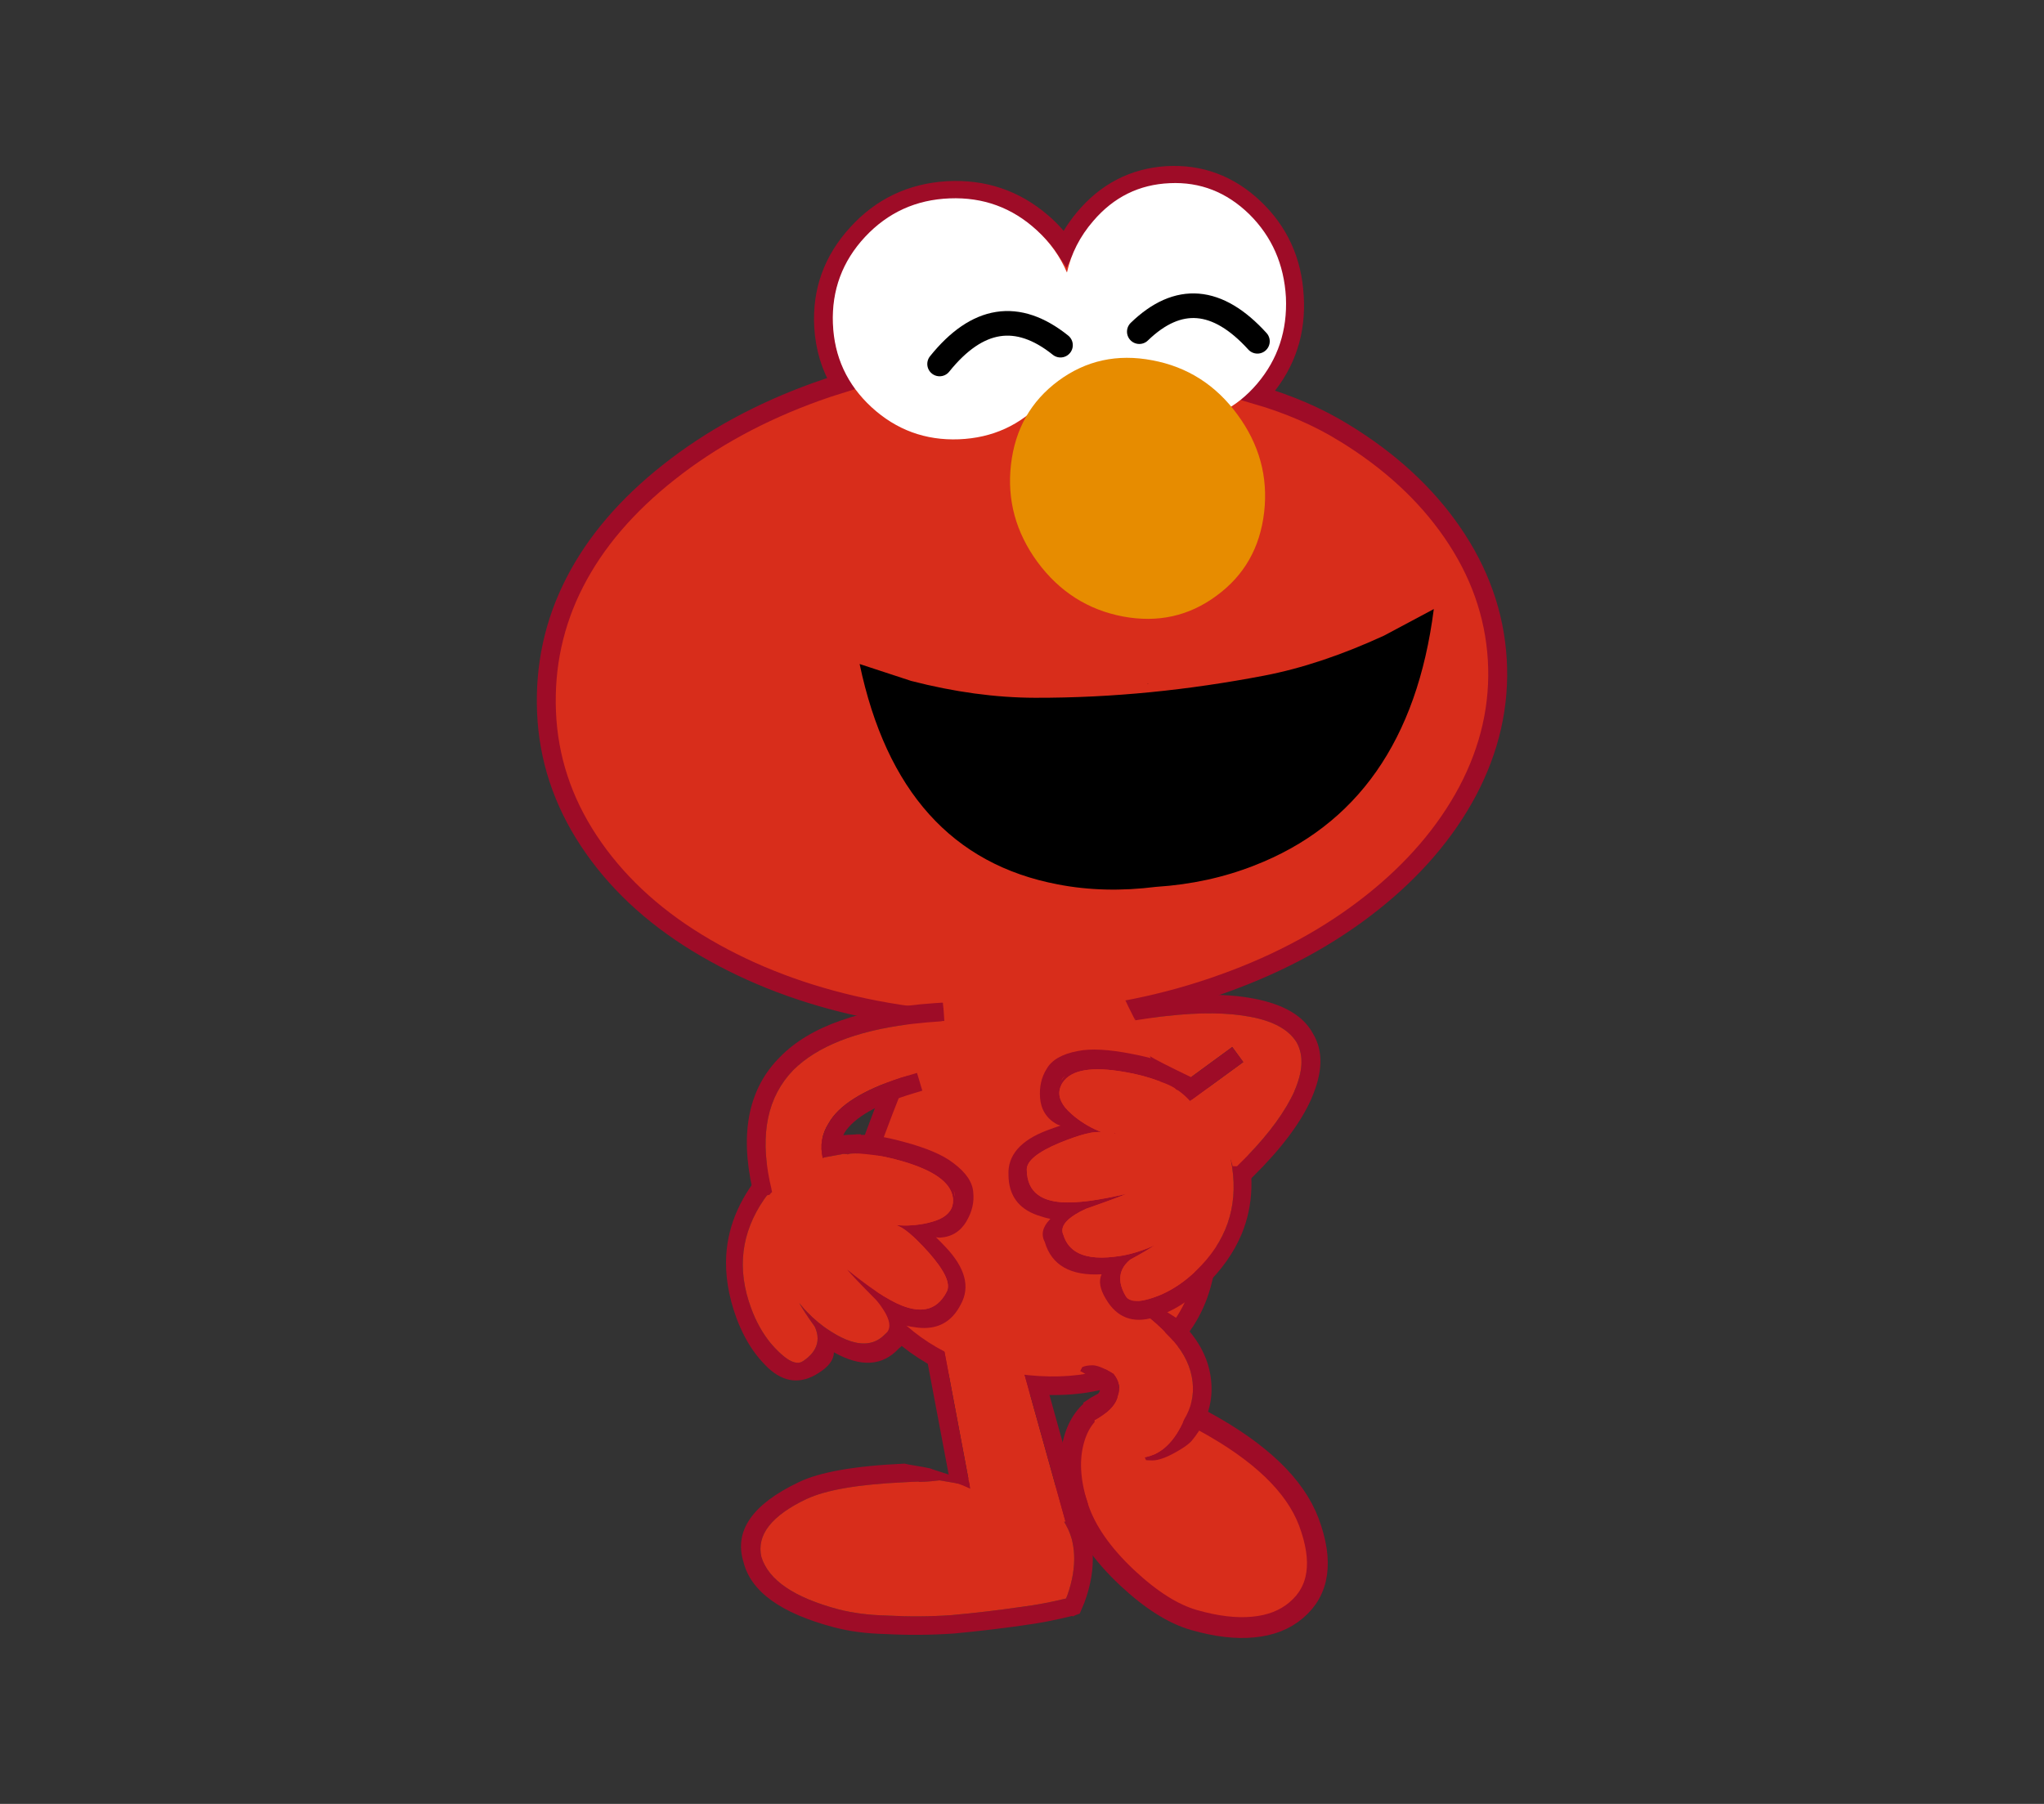<?xml version="1.0" encoding="UTF-8" standalone="no"?>
<!-- Created with Inkscape (http://www.inkscape.org/) -->

<svg
   xmlns:dc="http://purl.org/dc/elements/1.1/"
   xmlns:cc="http://creativecommons.org/ns#"
   xmlns:rdf="http://www.w3.org/1999/02/22-rdf-syntax-ns#"
   xmlns:svg="http://www.w3.org/2000/svg"
   xmlns="http://www.w3.org/2000/svg"
   version="1.1"
   width="290"
   height="256"
   id="svg5089">
  <rect width="100%" height="100%" fill="#333333" stroke="none"/>
  <defs
     id="defs5091" />
  <g
     transform="translate(0,-224)"
     id="layer1">
    <g
       transform="translate(-46.129,-268.667)"
       id="g621">
      <path
         d="m 195.125,631.13 c -8.065,-0.659 -13.525,0.573 -16.378,3.662 -2.821,2.892 -5.191,6.76 -7.112,11.623 -1.856,4.649 -3.412,8.863 -4.652,12.624 -3.243,8.201 -1.907,15.464 4.007,21.79 l 0.014,0.019 c 5.218,5.557 12.156,8.765 20.817,9.601 9.037,0.885 16.073,-1.277 21.091,-6.485 5.938,-5.979 7.372,-14.884 4.306,-26.719 -0.819,-3.185 -1.933,-6.603 -3.343,-10.227 -1.925,-5.054 -3.483,-8.706 -4.657,-10.943 -1.192,-2.635 -5.88,-4.277 -14.093,-4.945"
         id="path623"
         style="fill:#9e0c27" />
      <path
         d="m 252.156,568.193 c -3.753,-5.444 -8.871,-10.166 -15.389,-14.143 -3.629,-2.228 -7.727,-4.001 -12.328,-5.351 0.571,-0.394 0.929,-0.675 1.057,-0.829 3.148,-3.746 4.574,-8.133 4.263,-13.155 -0.276,-5.01 -2.182,-9.181 -5.722,-12.537 -3.535,-3.337 -7.641,-4.858 -12.35,-4.593 -4.707,0.299 -8.626,2.329 -11.756,6.09 -1.107,1.336 -2.01,2.747 -2.691,4.234 -0.874,-1.309 -1.961,-2.526 -3.247,-3.637 -3.838,-3.325 -8.33,-4.831 -13.458,-4.55 -5.126,0.314 -9.397,2.358 -12.812,6.131 -3.431,3.759 -5.009,8.15 -4.732,13.175 0.183,2.996 0.992,5.686 2.444,8.079 -1.178,0.364 -2.34,0.745 -3.482,1.157 -7.933,2.856 -14.907,6.649 -20.889,11.378 -5.996,4.729 -10.464,9.951 -13.401,15.687 -2.935,5.737 -4.261,11.861 -3.994,18.384 0.267,6.518 2.265,12.617 5.992,18.264 3.727,5.648 8.833,10.47 15.315,14.449 6.519,3.996 13.888,6.97 22.122,8.886 8.523,1.972 17.384,2.704 26.548,2.168 9.182,-0.537 17.898,-2.284 26.145,-5.27 7.968,-2.858 14.942,-6.649 20.922,-11.379 5.981,-4.728 10.513,-10.021 13.629,-15.864 3.193,-6.045 4.6,-12.277 4.219,-18.691 -0.382,-6.413 -2.511,-12.44 -6.405,-18.083"
         id="path625"
         style="fill:#d82d1b" />
      <path
         d="m 236.767,554.051 c -3.629,-2.228 -7.727,-4.001 -12.328,-5.351 0.571,-0.392 0.929,-0.675 1.057,-0.829 3.148,-3.746 4.574,-8.133 4.263,-13.155 -0.276,-5.01 -2.182,-9.181 -5.721,-12.537 -3.536,-3.337 -7.642,-4.858 -12.351,-4.593 -4.707,0.299 -8.626,2.329 -11.755,6.09 -1.108,1.336 -2.011,2.747 -2.691,4.234 -0.874,-1.309 -1.962,-2.526 -3.248,-3.637 -3.838,-3.325 -8.33,-4.831 -13.457,-4.55 -5.127,0.314 -9.398,2.358 -12.812,6.131 -3.432,3.759 -5.01,8.149 -4.732,13.176 0.182,2.995 0.991,5.684 2.443,8.078 -1.178,0.364 -2.339,0.745 -3.481,1.157 -7.934,2.856 -14.908,6.649 -20.89,11.378 -5.996,4.729 -10.464,9.951 -13.401,15.689 -2.935,5.734 -4.261,11.858 -3.994,18.38 0.267,6.519 2.265,12.618 5.992,18.265 3.727,5.648 8.834,10.47 15.315,14.449 6.52,3.995 13.888,6.97 22.122,8.886 8.523,1.972 17.384,2.704 26.548,2.168 9.182,-0.537 17.898,-2.283 26.145,-5.27 7.968,-2.858 14.942,-6.649 20.922,-11.379 5.981,-4.728 10.513,-10.021 13.629,-15.864 3.194,-6.046 4.6,-12.277 4.219,-18.691 -0.381,-6.412 -2.511,-12.44 -6.405,-18.083 -3.753,-5.444 -8.871,-10.166 -15.389,-14.142 z"
         id="path627"
         style="fill:none;stroke:#9e0c27;stroke-width:2.684;stroke-miterlimit:10" />
      <path
         d="m 224.495,547.12 c 2.939,-3.471 4.292,-7.552 4.079,-12.259 -0.265,-4.689 -1.994,-8.615 -5.189,-11.785 -3.228,-3.147 -6.978,-4.616 -11.288,-4.415 -4.342,0.185 -7.95,1.966 -10.859,5.367 -1.88,2.171 -3.13,4.619 -3.732,7.312 -0.942,-2.23 -2.363,-4.242 -4.277,-5.996 -3.483,-3.207 -7.604,-4.711 -12.365,-4.526 -4.763,0.183 -8.756,1.999 -11.998,5.462 -3.225,3.464 -4.746,7.568 -4.565,12.294 0.181,4.726 2.013,8.684 5.495,11.892 3.498,3.203 7.621,4.725 12.383,4.541 4.762,-0.184 8.754,-2.015 11.98,-5.479 0.532,-0.573 1.029,-1.163 1.477,-1.768 0.483,-0.103 1.017,-0.207 1.583,-0.312 1.778,-0.069 3.151,-0.156 4.105,-0.242 0.229,0.274 0.491,0.534 0.753,0.81 3.18,3.219 6.984,4.751 11.411,4.597 4.359,-0.185 8.033,-2.006 11.007,-5.493"
         id="path629"
         style="fill:#ffffff" />
      <path
         d="m 179.438,544.32 c 5.345,-6.654 11.058,-7.557 17.152,-2.67"
         id="path631"
         style="fill:none;stroke:#000000;stroke-width:3.493;stroke-linecap:round;stroke-linejoin:round;stroke-miterlimit:10" />
      <path
         d="m 224.531,541.101 c -5.664,-6.232 -11.247,-6.701 -16.759,-1.367"
         id="path633"
         style="fill:none;stroke:#000000;stroke-width:3.493;stroke-linecap:round;stroke-linejoin:round;stroke-miterlimit:10" />
      <path
         d="m 225.509,588.544 c -5.332,1.02 -10.711,1.817 -16.114,2.35 -5.402,0.533 -10.866,0.808 -16.421,0.797 -5.555,-0.014 -11.415,-0.804 -17.569,-2.391 l -7.314,-2.401 c 3.792,18.025 13.161,28.438 28.122,31.276 4.377,0.852 9.03,0.967 13.93,0.348 0.041,-0.003 0.066,-0.005 0.092,-0.006 4.912,-0.323 9.523,-1.327 13.802,-3.006 14.634,-5.672 23.135,-17.796 25.518,-36.409 l -7.076,3.776 c -5.987,2.751 -11.64,4.642 -16.97,5.666"
         id="path635" />
      <path
         d="m 208.941,589.684 0.001,0.033 c 0.092,-0.026 0.143,-0.047 0.156,-0.047 l -0.157,0.014 z"
         id="path637" />
      <path
         d="m 189.567,558.583 c -0.581,5.025 0.683,9.632 3.759,13.842 3.109,4.206 7.142,6.782 12.117,7.728 4.957,0.928 9.381,-0.05 13.287,-2.946 3.922,-2.865 6.173,-6.816 6.754,-11.843 0.58,-5.024 -0.685,-9.647 -3.794,-13.872 -3.075,-4.208 -7.108,-6.769 -12.082,-7.696 -4.958,-0.944 -9.399,0.017 -13.321,2.915 -3.905,2.897 -6.139,6.849 -6.72,11.872"
         id="path639"
         style="fill:#e78c00" />
      <path
         d="m 151.604,714.309 c -1.339,-4.399 1.261,-8.156 7.818,-11.284 2.939,-1.444 7.942,-2.329 15.044,-2.65 0.179,0.038 0.377,0.074 0.59,0.128 1.855,0.309 2.855,0.494 3.019,0.545 0.164,0.05 0.327,0.121 0.475,0.174 1.751,0.571 3.044,0.988 3.879,1.249 0.066,0.018 0.131,0.054 0.196,0.087 0.54,0.256 1.094,0.546 1.681,0.834 0.131,0.054 0.262,0.12 0.393,0.174 l -0.002,0.049 c -0.18,-0.021 -0.542,-0.076 -1.067,-0.165 -0.903,-0.132 -2.298,-0.37 -4.202,-0.699 -0.017,0 -0.412,0.043 -1.187,0.128 -0.247,0.01 -0.463,0.04 -0.676,0.053 -0.445,0.025 -0.791,0.035 -1.038,0.049 l -0.032,-0.052 c -0.725,0.02 -1.433,0.058 -2.125,0.096 -6.475,0.299 -11.082,1.09 -13.804,2.376 h -0.016 c -4.963,2.365 -7.101,5.107 -6.398,8.212 1.013,3.293 4.657,5.774 10.948,7.447 1.983,0.512 4.251,0.812 6.768,0.873 l 0.049,0.002 c 3.125,0.172 6.236,0.156 9.352,-0.066 l -0.033,-0.003 c 3.231,-0.288 6.465,-0.678 9.715,-1.146 h 0.017 c 2.161,-0.275 4.291,-0.679 6.408,-1.203 l 0.172,-0.425 c 0.017,-0.034 0.017,-0.065 0.034,-0.084 0.71,-2.026 1.024,-3.93 0.939,-5.708 -0.035,-0.773 -0.154,-1.5 -0.324,-2.193 0,-0.017 0.001,-0.032 -0.015,-0.05 -0.249,-0.858 -0.597,-1.656 -1.061,-2.405 v -0.016 c -0.208,-0.347 -0.449,-0.683 -0.723,-0.982 -0.334,-0.712 -0.748,-1.545 -1.242,-2.489 -0.398,-0.749 -0.765,-1.414 -1.1,-1.994 -0.24,-0.447 -0.479,-0.849 -0.688,-1.196 -0.144,-0.232 -0.271,-0.45 -0.4,-0.632 0.065,0.034 0.13,0.067 0.212,0.119 0.375,0.221 0.701,0.39 0.978,0.544 0.228,0.183 0.47,0.401 0.746,0.654 0.049,0.032 0.081,0.066 0.113,0.101 l 0.017,0.018 c 0.728,0.719 1.457,1.39 2.203,2.011 0.861,0.725 1.587,1.559 2.146,2.506 h -0.016 c 0.592,0.949 1.035,1.976 1.362,3.065 l 0.015,0.068 c 0.216,0.843 0.348,1.75 0.414,2.721 0.111,2.143 -0.258,4.421 -1.14,6.841 l -0.018,0.077 -0.017,0.033 -0.67,1.567 c -0.414,0.125 -0.728,0.252 -0.945,0.396 l -0.131,-0.07 c -2.298,0.57 -4.593,1.022 -6.92,1.328 l 0.016,0.002 c -3.284,0.469 -6.583,0.854 -9.865,1.161 h -0.015 c -3.215,0.222 -6.425,0.248 -9.648,0.077 -2.748,-0.063 -5.212,-0.387 -7.375,-0.968 -7.537,-1.989 -11.814,-5.091 -12.826,-9.305 l -0.001,0.016 v 0.004 z"
         id="path641"
         style="fill:#9e0c27" />
      <path
         d="m 154.151,713.611 c -0.703,-3.105 1.435,-5.848 6.398,-8.213 h 0.017 c 2.721,-1.286 7.328,-2.077 13.803,-2.376 0.692,-0.038 1.4,-0.076 2.125,-0.096 l 0.032,0.052 c 0.247,-0.014 0.593,-0.023 1.038,-0.049 0.213,-0.013 0.429,-0.043 0.676,-0.053 0.775,-0.085 1.17,-0.128 1.187,-0.128 1.904,0.329 3.299,0.567 4.202,0.699 0.525,0.09 0.887,0.146 1.067,0.165 l 0.002,-0.049 c -0.131,-0.054 -0.261,-0.12 -0.393,-0.172 -0.587,-0.29 -1.141,-0.58 -1.68,-0.836 0.411,-0.026 0.823,-0.066 1.252,-0.107 2.327,-0.273 4.008,-0.441 5.031,-0.539 2.127,-0.209 3.624,-0.185 4.459,0.061 0.209,0.35 0.448,0.749 0.688,1.196 0.335,0.582 0.702,1.248 1.1,1.994 0.494,0.946 0.908,1.777 1.243,2.489 0.273,0.3 0.514,0.636 0.722,0.982 v 0.016 c 0.464,0.751 0.812,1.547 1.061,2.405 0.016,0.018 0.015,0.033 0.015,0.051 0.17,0.692 0.289,1.419 0.324,2.193 0.085,1.777 -0.228,3.683 -0.939,5.707 -0.016,0.019 -0.017,0.05 -0.034,0.084 l -0.172,0.425 c -2.117,0.523 -4.246,0.928 -6.408,1.202 h -0.017 c -3.25,0.472 -6.484,0.859 -9.715,1.147 l 0.033,0.003 c -3.116,0.225 -6.226,0.238 -9.352,0.068 l -0.049,-0.002 c -2.517,-0.062 -4.784,-0.363 -6.768,-0.875 -6.29,-1.668 -9.934,-4.152 -10.948,-7.444"
         id="path643"
         style="fill:#d82d1b" />
      <path
         d="m 188.438,676.943 c 0.198,0.081 0.379,0.149 0.543,0.214 l -0.411,0.114 8.729,31.328 c -0.312,0.033 -0.708,0.049 -1.185,0.049 -0.478,0 -2.488,-0.593 -6.012,-1.778 -0.263,-0.08 -1.153,-0.327 -2.652,-0.771 -0.05,-0.051 -0.099,-0.082 -0.148,-0.115 -0.923,-0.676 -2.01,-1.318 -3.244,-1.927 -0.083,-0.05 -0.183,-0.083 -0.264,-0.115 l -5.139,-27.278 -0.477,0.084 c 0.231,-1.399 2.256,-1.729 6.06,-0.957 1.45,0.281 2.85,0.674 4.2,1.152"
         id="path645"
         style="fill:#d82d1b" />
      <polygon
         points="191.107,676.564 200.049,708.683 197.513,709.391 197.299,708.6 188.57,677.271 188.981,677.157 "
         id="polygon647"
         style="fill:#9e0c27" />
      <path
         d="m 178.178,676.747 0.478,-0.084 5.138,27.278 c -1.136,-0.544 -2.092,-0.89 -2.882,-1.037 l -4.859,-25.762 2.125,-0.395 z"
         id="path649"
         style="fill:#9e0c27" />
      <path
         d="m 187.091,631.959 c -0.899,0.309 -1.725,0.735 -2.464,1.304 -0.788,0.598 -1.617,1.258 -2.485,1.996 -0.513,0.438 -0.939,0.815 -1.244,1.123 -0.089,0.074 -0.176,0.15 -0.266,0.241 -2.59,2.68 -4.773,6.266 -6.55,10.76 -1.853,4.635 -3.391,8.816 -4.629,12.544 -0.017,0.016 -0.02,0.047 -0.022,0.082 -2.831,7.162 -1.669,13.506 3.484,19.027 4.809,5.083 11.192,8.013 19.165,8.793 8.104,0.795 14.427,-1.11 18.95,-5.698 5.2,-5.441 6.422,-13.526 3.644,-24.232 -0.792,-3.097 -1.88,-6.418 -3.25,-9.938 -1.491,-3.862 -2.734,-6.898 -3.749,-9.072 -0.11,-0.486 -0.355,-1.133 -0.738,-1.937 -0.612,-1.204 -0.954,-1.893 -1.022,-2.078 -0.242,-0.481 -0.443,-0.843 -0.607,-1.07 -0.28,-0.419 -0.764,-0.769 -1.419,-1.038 -1.772,-0.749 -5.649,-1.372 -11.667,-1.833 -2.232,0.265 -3.943,0.609 -5.131,1.026 m 3.404,0.139 0.269,-0.061 -0.006,0.082 c -0.082,-0.008 -0.18,-0.016 -0.263,-0.021"
         id="path651"
         style="fill:#d82d1b" />
      <path
         d="m 198.377,697.488 c 0.566,-2.413 1.728,-4.174 3.458,-5.297 2.203,-1.415 5.379,-1.479 9.55,-0.17 2.063,0.65 3.933,1.432 5.581,2.367 7.968,4.345 12.913,9.098 14.861,14.277 2.08,5.58 1.48,9.748 -1.789,12.507 -1.612,1.376 -3.657,2.17 -6.124,2.396 -2.421,0.236 -5.195,-0.092 -8.32,-0.983 -2.989,-0.837 -6.161,-2.849 -9.55,-6.018 -3.55,-3.336 -5.859,-6.663 -6.951,-9.975 -1.114,-3.401 -1.358,-6.423 -0.716,-9.104"
         id="path653"
         style="fill:#d82d1b" />
      <path
         d="m 199.093,706.592 c -1.115,-3.4 -1.358,-6.423 -0.716,-9.104 0.566,-2.413 1.727,-4.174 3.458,-5.297"
         id="path655"
         style="fill:none;stroke:#9e0c27;stroke-width:2.953;stroke-linejoin:round;stroke-miterlimit:10" />
      <path
         d="m 201.835,692.191 c 2.203,-1.415 5.379,-1.479 9.55,-0.17 2.063,0.65 3.933,1.432 5.581,2.367 7.968,4.345 12.913,9.098 14.861,14.277 2.08,5.58 1.48,9.745 -1.789,12.507 -1.612,1.376 -3.657,2.17 -6.124,2.396 -2.421,0.236 -5.195,-0.092 -8.32,-0.983 -2.989,-0.837 -6.161,-2.849 -9.55,-6.018 -3.55,-3.336 -5.859,-6.663 -6.951,-9.976"
         id="path657"
         style="fill:none;stroke:#9e0c27;stroke-width:2.953;stroke-linecap:square;stroke-miterlimit:10" />
      <path
         d="m 214.609,681.269 c 1.961,2.239 3.081,4.66 3.345,7.262 0.28,2.617 -0.313,5.069 -1.797,7.323 -0.312,0.478 -0.642,0.921 -1.021,1.366 -0.147,0.132 -0.312,0.281 -0.477,0.429 -0.428,0.346 -1.054,0.741 -1.861,1.186 -1.301,0.725 -2.373,1.086 -3.179,1.086 -0.312,0 -0.609,-0.016 -0.889,-0.032 l -0.181,-0.411 c 0.033,-0.017 0.065,-0.017 0.081,-0.017 0.462,-0.1 0.907,-0.247 1.335,-0.428 1.169,-0.544 2.207,-1.498 3.081,-2.851 0.444,-0.689 0.805,-1.381 1.085,-2.072 1.005,-1.646 1.401,-3.407 1.204,-5.303 -0.231,-2.088 -1.137,-4.015 -2.703,-5.809 h -0.016 c -0.279,-0.33 -0.592,-0.643 -0.904,-0.956 -0.199,-0.214 -0.413,-0.443 -0.627,-0.658 -1.071,-1.07 -2.339,-2.107 -3.772,-3.078 -0.213,-0.148 -0.411,-0.279 -0.625,-0.412 -0.28,-0.181 -0.578,-0.379 -0.874,-0.561 l 0.132,-0.329 c 1.087,0.165 1.829,0.297 2.207,0.379 0.56,0.149 1.466,0.479 2.734,1.022 0.297,0.13 1.055,0.593 2.289,1.398 0.512,0.462 0.989,0.955 1.433,1.466"
         id="path659"
         style="fill:#9e0c27" />
      <path
         d="m 212.617,682.998 h 0.016 c 1.566,1.794 2.472,3.721 2.702,5.809 0.198,1.896 -0.198,3.656 -1.203,5.303 -0.28,0.691 -0.641,1.383 -1.086,2.072 -0.873,1.353 -1.911,2.307 -3.08,2.851 -0.429,0.181 -0.873,0.328 -1.335,0.428 -0.938,-0.196 -2.058,-0.592 -3.392,-1.203 -2.487,-1.137 -3.772,-2.483 -3.822,-4.049 0.281,-0.164 0.56,-0.33 0.808,-0.479 1.465,-0.938 2.305,-1.939 2.503,-3.026 0.38,-1.07 0.165,-2.092 -0.625,-3.062 -0.281,-0.181 -0.61,-0.377 -0.956,-0.56 -0.297,-0.149 -0.577,-0.281 -0.823,-0.38 -0.265,-0.113 -0.512,-0.181 -0.742,-0.228 v -0.051 c 0,-0.774 1.005,-2.684 2.998,-5.695 0.906,-1.367 1.614,-2.321 2.108,-2.833 0.215,0.133 0.412,0.264 0.626,0.412 1.433,0.971 2.701,2.008 3.772,3.078 0.213,0.215 0.427,0.444 0.625,0.658 0.313,0.312 0.626,0.625 0.906,0.955"
         id="path661"
         style="fill:#d82d1b" />
      <path
         d="m 201.582,686.473 c 0.23,0.048 0.478,0.114 0.741,0.229 0.246,0.098 0.527,0.229 0.823,0.379 0.347,0.183 0.676,0.379 0.957,0.56 0.79,0.971 1.004,1.992 0.625,3.062 -0.198,1.087 -1.038,2.089 -2.503,3.027 -0.248,0.148 -0.528,0.314 -0.807,0.479 -0.643,0.33 -1.368,0.659 -2.192,0.988 l -0.608,-1.565 c 0.131,-0.147 0.296,-0.312 0.477,-0.51 0.592,-0.676 0.939,-1.072 1.054,-1.185 0.05,-0.048 0.116,-0.082 0.164,-0.132 1.006,-0.577 1.631,-1.168 1.862,-1.763 0.016,-0.445 -0.247,-0.89 -0.823,-1.365 -0.331,-0.413 -0.841,-0.823 -1.549,-1.218 -0.148,-0.083 -0.28,-0.147 -0.412,-0.215 l 0.281,-0.559 c 0.378,-0.182 0.872,-0.264 1.498,-0.264 0.133,10e-4 0.264,0.017 0.412,0.052"
         id="path663"
         style="fill:#9e0c27" />
      <path
         d="m 212.669,643.933 c -0.028,0.025 -0.04,0.056 -0.069,0.078 -1.331,-0.688 -3.275,-1.285 -5.824,-1.769 -3.316,-0.66 -5.906,-0.804 -7.762,-0.414 -2.208,0.417 -3.671,1.266 -4.379,2.515 -0.748,1.181 -1.059,2.549 -0.942,4.086 l -0.008,-0.021 c 0.124,1.687 0.896,2.954 2.346,3.782 0.09,0.042 0.18,0.08 0.256,0.113 0.111,0.032 0.201,0.071 0.314,0.101 -0.586,0.193 -1.2,0.407 -1.864,0.656 -3.818,1.435 -5.664,3.568 -5.524,6.369 0.029,2.845 1.402,4.752 4.093,5.692 0.607,0.213 1.227,0.394 1.852,0.521 -0.023,0.011 -0.051,0.034 -0.063,0.064 -1.054,1.098 -1.293,2.176 -0.73,3.228 0.966,3.289 3.651,4.818 8.059,4.573 -0.443,0.935 -0.242,2.117 0.627,3.535 1.557,2.633 3.853,3.49 6.858,2.562 0.775,-0.254 1.531,-0.55 2.285,-0.92 1.693,-0.837 3.316,-2.013 4.879,-3.498 2.384,-2.294 4.13,-4.774 5.235,-7.429 1.677,-4.085 1.818,-8.595 0.448,-13.545 0.035,-0.04 0.064,-0.062 0.091,-0.085 -0.039,-0.073 -0.081,-0.144 -0.109,-0.245 -0.088,-0.164 -0.157,-0.337 -0.232,-0.532 -0.02,-0.08 -0.053,-0.167 -0.079,-0.231 -0.123,-0.251 -0.253,-0.487 -0.398,-0.729 -0.153,-0.265 -0.293,-0.521 -0.429,-0.742 -0.67,-1.135 -1.286,-1.942 -1.833,-2.412 -0.256,-0.239 -0.635,-0.601 -1.146,-1.11 -0.133,-0.147 -0.273,-0.28 -0.382,-0.398 -0.116,-0.105 -0.224,-0.187 -0.324,-0.285 -0.563,-0.517 -1.139,-0.964 -1.742,-1.352 -0.229,-0.17 -0.458,-0.343 -0.688,-0.517 -0.137,-0.094 -0.275,-0.189 -0.404,-0.264 -0.335,-0.219 -0.677,-0.421 -1.025,-0.609 -0.363,-0.193 -0.681,-0.367 -0.948,-0.538 -0.015,-0.007 -0.015,-0.007 -0.03,-0.014 -0.165,-0.074 -0.309,-0.154 -0.409,-0.216 m -2.026,2.181 c 0.383,0.148 0.736,0.286 1.044,0.401 0.317,0.138 0.566,0.265 0.77,0.371 0.099,0.062 0.205,0.108 0.273,0.155 0.182,0.116 0.299,0.219 0.347,0.314 0.022,-0.011 0.035,-0.04 0.057,-0.05 0.12,0.053 0.3,0.133 0.55,0.26 0.092,0.075 0.215,0.164 0.337,0.254 1.966,1.448 3.069,2.253 3.277,2.433 0.36,0.282 0.951,1.024 1.802,2.237 0.166,0.235 0.324,0.447 0.476,0.675 0.095,0.149 0.177,0.293 0.249,0.412 -0.029,0.025 -0.057,0.048 -0.086,0.071 0.036,0.087 0.07,0.172 0.089,0.253 0.12,0.339 0.226,0.673 0.332,1.007 0.088,0.288 0.176,0.578 0.243,0.874 0.007,-0.014 0.019,-0.044 0.043,-0.052 0.121,0.5 0.213,0.986 0.305,1.476 0.071,0.373 0.134,0.759 0.199,1.145 0.833,5.685 -0.869,10.568 -5.123,14.645 -1.52,1.468 -3.133,2.575 -4.83,3.338 -0.015,-0.005 -0.015,-0.005 -0.02,0.012 -0.439,0.184 -0.872,0.354 -1.314,0.501 -0.774,0.254 -1.429,0.398 -1.97,0.448 -0.925,0.062 -1.539,-0.17 -1.846,-0.7 -0.091,-0.163 -0.186,-0.312 -0.261,-0.471 -0.321,-0.659 -0.5,-1.274 -0.516,-1.856 -0.049,-1.077 0.424,-2.037 1.426,-2.852 0.816,-0.435 1.509,-0.829 2.088,-1.168 0.021,-0.009 0.027,-0.026 0.05,-0.031 0.534,-0.323 0.976,-0.597 1.317,-0.843 -0.273,0.134 -0.604,0.273 -1,0.443 -0.13,0.048 -0.26,0.101 -0.405,0.145 -0.028,0.025 -0.071,0.041 -0.108,0.041 -1.393,0.523 -2.795,0.86 -4.244,1.017 -2.479,0.297 -4.347,0.02 -5.599,-0.848 -0.756,-0.527 -1.28,-1.258 -1.571,-2.192 -0.057,-0.114 -0.093,-0.237 -0.129,-0.361 -0.202,-0.893 0.409,-1.755 1.827,-2.623 0.421,-0.265 0.936,-0.541 1.534,-0.801 3.193,-1.115 5.078,-1.815 5.665,-2.096 -1.97,0.447 -3.71,0.781 -5.179,0.982 -1.652,0.211 -2.988,0.272 -4.029,0.193 -1.197,-0.091 -2.175,-0.356 -2.934,-0.793 -1.131,-0.657 -1.765,-1.705 -1.929,-3.138 -0.026,-0.226 -0.037,-0.446 -0.043,-0.681 -0.013,-1.242 1.546,-2.517 4.722,-3.836 2.919,-1.18 4.894,-1.681 5.913,-1.469 -0.714,-0.293 -1.371,-0.598 -1.97,-0.948 -0.674,-0.384 -1.294,-0.815 -1.853,-1.257 -0.131,-0.113 -0.262,-0.222 -0.378,-0.327 -0.377,-0.324 -0.703,-0.646 -0.962,-0.957 -0.943,-1.164 -1.098,-2.288 -0.493,-3.388 0.054,-0.082 0.109,-0.165 0.156,-0.234 1.226,-1.776 4.143,-2.26 8.755,-1.448 1.737,0.294 3.392,0.728 4.946,1.317 m -13.954,-0.068 c 0.061,-0.098 0.106,-0.204 0.167,-0.303 0.097,-0.137 0.223,-0.261 0.363,-0.379 -0.201,0.217 -0.374,0.446 -0.53,0.682"
         id="path665"
         style="fill:#9e0c27" />
      <path
         d="m 211.686,646.516 c -0.308,-0.116 -0.66,-0.253 -1.044,-0.401 -1.553,-0.589 -3.208,-1.023 -4.946,-1.316 -4.612,-0.812 -7.529,-0.328 -8.754,1.447 -0.048,0.07 -0.102,0.153 -0.156,0.235 -0.606,1.1 -0.451,2.223 0.492,3.388 0.259,0.311 0.585,0.633 0.962,0.957 0.116,0.105 0.247,0.214 0.378,0.327 0.56,0.441 1.178,0.872 1.853,1.257 0.6,0.351 1.256,0.655 1.97,0.948 -1.019,-0.212 -2.994,0.289 -5.913,1.469 -3.175,1.319 -4.735,2.594 -4.722,3.835 0.006,0.235 0.018,0.456 0.044,0.682 0.163,1.433 0.798,2.48 1.929,3.138 0.759,0.437 1.736,0.702 2.933,0.793 1.041,0.079 2.377,0.018 4.029,-0.193 1.469,-0.201 3.21,-0.535 5.18,-0.982 -0.588,0.28 -2.473,0.982 -5.666,2.096 -0.597,0.26 -1.112,0.536 -1.533,0.801 -1.419,0.868 -2.03,1.73 -1.828,2.623 0.036,0.124 0.072,0.247 0.13,0.361 0.291,0.934 0.815,1.665 1.571,2.192 1.252,0.866 3.12,1.145 5.599,0.848 1.448,-0.156 2.851,-0.493 4.243,-1.017 0.037,0 0.081,-0.016 0.109,-0.041 0.144,-0.044 0.275,-0.097 0.405,-0.145 0.395,-0.17 0.727,-0.31 0.999,-0.443 -0.34,0.246 -0.783,0.52 -1.317,0.843 -0.022,0.005 -0.029,0.022 -0.05,0.031 -0.579,0.339 -1.272,0.733 -2.087,1.168 -1.003,0.814 -1.476,1.774 -1.426,2.852 0.015,0.582 0.195,1.197 0.516,1.856 0.074,0.158 0.17,0.308 0.261,0.471 0.306,0.53 0.921,0.763 1.846,0.7 0.541,-0.05 1.196,-0.194 1.97,-0.448 0.441,-0.147 0.874,-0.317 1.314,-0.501 0.005,-0.017 0.005,-0.017 0.02,-0.012 1.696,-0.763 3.309,-1.87 4.829,-3.339 4.254,-4.075 5.957,-8.959 5.123,-14.644 -0.064,-0.386 -0.128,-0.772 -0.199,-1.145 -0.091,-0.489 -0.183,-0.976 -0.305,-1.476 -0.024,0.008 -0.035,0.038 -0.042,0.052 -0.068,-0.296 -0.155,-0.586 -0.243,-0.874 -0.106,-0.334 -0.212,-0.668 -0.332,-1.007 -0.019,-0.081 -0.053,-0.166 -0.089,-0.253 0.029,-0.023 0.056,-0.046 0.086,-0.071 -0.073,-0.119 -0.154,-0.263 -0.25,-0.412 -0.151,-0.228 -0.31,-0.439 -0.476,-0.675 -0.85,-1.213 -1.442,-1.955 -1.802,-2.237 -0.208,-0.18 -1.31,-0.984 -3.277,-2.433 -0.123,-0.09 -0.244,-0.179 -0.337,-0.254 -0.249,-0.127 -0.43,-0.207 -0.55,-0.26 -0.023,0.01 -0.034,0.039 -0.056,0.05 -0.049,-0.096 -0.165,-0.198 -0.348,-0.314 -0.069,-0.048 -0.174,-0.094 -0.273,-0.155 -0.204,-0.108 -0.453,-0.235 -0.77,-0.372"
         id="path667"
         style="fill:#d82d1b" />
      <path
         d="m 232.192,648.56 v 0.018 c -1.482,3.373 -4.248,7.078 -8.301,11.077 l -0.939,0.924 -1.843,-1.861 0.525,-0.541 0.395,-0.396 c 0.38,-0.363 0.726,-0.726 1.071,-1.071 3.196,-3.308 5.419,-6.389 6.687,-9.203 h -0.015 c 1.201,-2.749 1.334,-5.019 0.361,-6.831 v -0.016 c -1.103,-1.846 -3.31,-3.078 -6.604,-3.688 -3.179,-0.609 -7.149,-0.66 -11.876,-0.116 0,-0.016 0,-0.016 -0.016,0 -0.527,0.05 -1.07,0.116 -1.631,0.198 -0.494,0.065 -1.004,0.132 -1.515,0.215 l -1.301,0.198 -0.065,-0.429 -0.331,-2.173 1.302,-0.198 c 6.523,-1.004 11.827,-1.085 15.928,-0.282 4.265,0.81 7.065,2.471 8.399,4.99 1.466,2.436 1.384,5.497 -0.231,9.185"
         id="path669"
         style="fill:#9e0c27" />
      <path
         d="m 230.133,640.659 v 0.016 c 0.973,1.812 0.84,4.082 -0.361,6.831 h 0.015 c -1.268,2.814 -3.491,5.896 -6.687,9.203 -0.345,0.347 -0.691,0.708 -1.071,1.071 l -0.395,0.396 c -0.212,0 -0.41,0 -0.625,-0.019 -0.033,-0.18 -0.066,-0.328 -0.116,-0.476 -0.247,-0.825 -0.988,-2.29 -2.223,-4.38 -0.905,-1.549 -2.058,-2.848 -3.426,-3.919 v -0.049 c 0,-0.083 -0.099,-0.213 -0.28,-0.429 l 7.56,-5.517 -1.563,-2.138 -5.849,4.281 c -3.113,-1.5 -5.122,-2.521 -5.994,-3.063 -0.874,-0.559 -1.434,-1.433 -1.696,-2.601 -0.215,-0.906 -0.314,-1.662 -0.314,-2.238 0,-0.231 0,-0.43 0.017,-0.593 l 0.065,0.429 1.301,-0.198 c 0.511,-0.083 1.021,-0.149 1.516,-0.215 0.56,-0.082 1.104,-0.148 1.63,-0.198 0.017,-0.016 0.017,-0.016 0.017,0 4.727,-0.544 8.696,-0.493 11.875,0.116 3.294,0.611 5.501,1.844 6.604,3.69"
         id="path671"
         style="fill:#d82d1b" />
      <path
         d="m 222.523,643.389 -7.56,5.517 c -0.082,-0.1 -0.197,-0.214 -0.345,-0.362 -0.444,-0.444 -0.906,-0.839 -1.384,-1.169 -0.115,-0.082 -0.231,-0.165 -0.346,-0.214 l 2.223,-1.628 5.849,-4.281 1.563,2.137 z"
         id="path673"
         style="fill:#9e0c27" />
      <path
         d="m 204.308,653.433 v 0.082 c -0.032,-0.016 -0.066,-0.016 -0.099,-0.016 l 0.099,-0.066 z"
         id="path675"
         style="fill:#9e0c27" />
      <path
         d="m 168.249,653.624 c 0.016,0.032 0.013,0.065 0.029,0.097 1.493,-0.031 3.495,0.287 5.989,0.969 3.257,0.863 5.638,1.869 7.128,3.032 1.793,1.339 2.732,2.741 2.817,4.169 0.152,1.383 -0.17,2.744 -0.95,4.07 l 0.017,-0.016 c -0.85,1.453 -2.098,2.251 -3.758,2.358 -0.098,-0.005 -0.197,-0.009 -0.278,-0.012 -0.116,-0.021 -0.213,-0.024 -0.326,-0.046 0.44,0.427 0.895,0.889 1.38,1.403 2.788,2.954 3.505,5.673 2.152,8.12 -1.276,2.533 -3.341,3.639 -6.161,3.301 -0.637,-0.077 -1.271,-0.185 -1.886,-0.344 0.015,0.017 0.029,0.049 0.028,0.084 0.461,1.443 0.201,2.515 -0.764,3.209 -2.308,2.519 -5.381,2.714 -9.221,0.562 -0.012,1.032 -0.71,2.002 -2.11,2.889 -2.548,1.676 -4.981,1.438 -7.263,-0.709 -0.581,-0.568 -1.129,-1.164 -1.64,-1.826 -1.148,-1.49 -2.087,-3.253 -2.834,-5.268 -1.127,-3.098 -1.602,-6.082 -1.427,-8.94 0.291,-4.396 2.143,-8.489 5.542,-12.322 -0.015,-0.052 -0.03,-0.085 -0.045,-0.116 0.068,-0.049 0.136,-0.094 0.205,-0.174 0.151,-0.106 0.288,-0.232 0.442,-0.373 0.052,-0.064 0.121,-0.126 0.171,-0.173 0.222,-0.17 0.441,-0.325 0.678,-0.476 0.253,-0.171 0.49,-0.34 0.709,-0.479 1.097,-0.723 2.003,-1.175 2.698,-1.358 0.333,-0.098 0.831,-0.258 1.514,-0.49 0.184,-0.072 0.366,-0.13 0.516,-0.189 0.15,-0.043 0.282,-0.067 0.415,-0.111 0.731,-0.214 1.442,-0.363 2.15,-0.446 0.282,-0.054 0.563,-0.107 0.844,-0.159 0.165,-0.027 0.33,-0.053 0.477,-0.062 0.396,-0.048 0.791,-0.079 1.185,-0.098 0.411,-0.014 0.771,-0.031 1.085,-0.067 0.016,0.003 0.016,0.003 0.033,0.005 0.18,0.007 0.343,-0.005 0.459,-0.014 m 0.858,2.838 c -0.408,-0.033 -0.783,-0.068 -1.109,-0.098 -0.344,-0.014 -0.623,-0.011 -0.852,-0.005 -0.116,0.013 -0.23,0.007 -0.313,0.019 -0.215,0.024 -0.363,0.068 -0.448,0.128 -0.016,-0.017 -0.015,-0.05 -0.03,-0.066 -0.131,-0.004 -0.328,-0.015 -0.605,-0.01 -0.118,0.026 -0.266,0.055 -0.415,0.08 -2.396,0.436 -3.734,0.672 -3.998,0.743 -0.448,0.095 -1.301,0.498 -2.595,1.212 -0.251,0.137 -0.487,0.256 -0.722,0.395 -0.152,0.092 -0.288,0.184 -0.405,0.262 0.015,0.032 0.03,0.066 0.044,0.099 -0.067,0.062 -0.136,0.126 -0.189,0.19 -0.257,0.25 -0.496,0.5 -0.737,0.751 -0.206,0.223 -0.413,0.441 -0.603,0.68 0.001,-0.016 0.002,-0.05 -0.014,-0.065 -0.328,0.396 -0.625,0.791 -0.922,1.188 -0.225,0.301 -0.453,0.618 -0.68,0.936 -3.24,4.724 -3.858,9.842 -1.838,15.35 0.717,1.984 1.674,3.679 2.857,5.107 0.016,0 0.016,0 0.016,0.017 0.311,0.356 0.625,0.699 0.954,1.024 0.582,0.567 1.105,0.983 1.567,1.267 0.799,0.459 1.453,0.521 1.959,0.183 0.154,-0.108 0.305,-0.202 0.44,-0.309 0.578,-0.449 1.008,-0.922 1.277,-1.435 0.517,-0.943 0.514,-2.009 -0.024,-3.179 -0.542,-0.746 -0.988,-1.404 -1.357,-1.96 -0.016,-0.016 -0.014,-0.033 -0.031,-0.054 -0.337,-0.521 -0.613,-0.959 -0.81,-1.326 0.186,0.237 0.42,0.509 0.701,0.835 0.094,0.102 0.188,0.204 0.298,0.306 0.015,0.034 0.046,0.066 0.078,0.086 1.019,1.076 2.126,1.992 3.354,2.766 2.088,1.354 3.882,1.925 5.383,1.695 0.908,-0.139 1.697,-0.564 2.367,-1.272 0.103,-0.078 0.189,-0.173 0.275,-0.266 0.572,-0.711 0.404,-1.752 -0.484,-3.148 -0.261,-0.423 -0.6,-0.897 -1.021,-1.391 -2.37,-2.396 -3.748,-3.852 -4.153,-4.358 1.569,1.265 2.98,2.324 4.206,3.148 1.386,0.913 2.555,1.555 3.52,1.939 1.112,0.442 2.104,0.634 2.975,0.574 1.299,-0.091 2.328,-0.75 3.103,-1.961 0.123,-0.191 0.229,-0.384 0.337,-0.593 0.557,-1.104 -0.281,-2.927 -2.544,-5.501 -2.095,-2.337 -3.643,-3.648 -4.648,-3.904 0.768,0.05 1.488,0.065 2.179,0.012 0.773,-0.048 1.515,-0.161 2.21,-0.312 0.166,-0.041 0.332,-0.082 0.482,-0.125 0.48,-0.127 0.913,-0.271 1.281,-0.436 1.354,-0.63 1.986,-1.568 1.926,-2.814 -0.011,-0.099 -0.023,-0.197 -0.036,-0.282 -0.317,-2.126 -2.716,-3.835 -7.2,-5.131 -1.682,-0.5 -3.357,-0.837 -5.006,-0.987 v -0.004 z m 12.52,6.053 c -0.011,-0.116 -0.006,-0.229 -0.017,-0.345 -0.026,-0.164 -0.084,-0.331 -0.159,-0.498 0.087,0.281 0.139,0.563 0.176,0.843"
         id="path677"
         style="fill:#9e0c27" />
      <path
         d="m 167.998,656.364 c 0.326,0.029 0.701,0.064 1.109,0.098 1.649,0.152 3.323,0.49 5.006,0.989 4.483,1.296 6.883,3.005 7.199,5.131 0.014,0.085 0.026,0.184 0.037,0.282 0.06,1.246 -0.572,2.185 -1.926,2.814 -0.368,0.165 -0.801,0.309 -1.281,0.436 -0.15,0.043 -0.316,0.084 -0.482,0.125 -0.695,0.151 -1.437,0.265 -2.21,0.313 -0.691,0.053 -1.411,0.037 -2.18,-0.013 1.006,0.256 2.554,1.567 4.649,3.904 2.263,2.574 3.1,4.398 2.544,5.501 -0.108,0.209 -0.215,0.401 -0.338,0.593 -0.774,1.211 -1.803,1.87 -3.102,1.961 -0.871,0.06 -1.863,-0.132 -2.975,-0.573 -0.966,-0.386 -2.134,-1.027 -3.52,-1.94 -1.226,-0.823 -2.639,-1.886 -4.206,-3.148 0.405,0.507 1.782,1.962 4.153,4.358 0.421,0.493 0.76,0.968 1.021,1.391 0.888,1.396 1.056,2.438 0.483,3.148 -0.085,0.094 -0.171,0.188 -0.274,0.266 -0.67,0.708 -1.459,1.135 -2.367,1.272 -1.501,0.229 -3.296,-0.341 -5.383,-1.694 -1.228,-0.774 -2.335,-1.69 -3.354,-2.767 -0.032,-0.02 -0.063,-0.052 -0.079,-0.086 -0.109,-0.102 -0.203,-0.204 -0.297,-0.309 -0.281,-0.323 -0.515,-0.595 -0.701,-0.832 0.197,0.368 0.473,0.806 0.81,1.327 0.017,0.02 0.015,0.037 0.031,0.053 0.369,0.556 0.815,1.214 1.356,1.961 0.539,1.169 0.542,2.234 0.025,3.178 -0.269,0.513 -0.699,0.985 -1.277,1.435 -0.136,0.106 -0.286,0.2 -0.44,0.309 -0.506,0.339 -1.16,0.276 -1.959,-0.183 -0.462,-0.283 -0.985,-0.699 -1.567,-1.267 -0.329,-0.325 -0.643,-0.668 -0.954,-1.024 0,-0.017 0,-0.017 -0.016,-0.017 -1.183,-1.429 -2.14,-3.123 -2.857,-5.107 -2.02,-5.508 -1.402,-10.626 1.838,-15.35 0.227,-0.317 0.455,-0.635 0.68,-0.936 0.297,-0.397 0.594,-0.792 0.922,-1.188 0.016,0.016 0.014,0.05 0.014,0.065 0.19,-0.238 0.397,-0.456 0.603,-0.679 0.24,-0.251 0.48,-0.501 0.737,-0.752 0.053,-0.064 0.122,-0.128 0.189,-0.19 -0.014,-0.032 -0.029,-0.066 -0.044,-0.099 0.117,-0.078 0.253,-0.17 0.404,-0.262 0.236,-0.139 0.471,-0.258 0.723,-0.395 1.294,-0.714 2.147,-1.117 2.595,-1.212 0.264,-0.071 1.602,-0.308 3.998,-0.742 0.149,-0.026 0.297,-0.055 0.414,-0.081 0.278,-0.004 0.475,0.006 0.606,0.01 0.015,0.017 0.014,0.05 0.029,0.066 0.085,-0.06 0.234,-0.104 0.449,-0.128 0.082,-0.012 0.197,-0.006 0.313,-0.019 0.229,-0.003 0.508,-0.008 0.852,0.007"
         id="path679"
         style="fill:#d82d1b" />
      <path
         d="m 178.615,635.034 1.236,-0.081 h 0.082 l 0.181,2.617 -1.317,0.1 c -0.758,0.049 -1.498,0.114 -2.224,0.197 -0.28,0.017 -0.544,0.05 -0.823,0.081 -0.281,0.034 -0.544,0.068 -0.824,0.099 -7.445,0.971 -12.863,3.128 -16.24,6.47 -3.64,3.754 -4.759,9.021 -3.343,15.82 0.048,0.165 0.083,0.329 0.115,0.511 l 0.198,0.873 0.017,0.099 c -0.148,0.132 -0.264,0.261 -0.347,0.396 l -2.157,0.492 -0.281,-1.283 c -1.827,-8.115 -0.509,-14.372 3.92,-18.77 4.25,-4.361 11.513,-6.895 21.807,-7.621"
         id="path681"
         style="fill:#9e0c27" />
      <path
         d="m 179.851,634.953 c 0.149,-0.477 0.379,-0.691 0.692,-0.658 0.61,0.047 0.906,0.971 0.906,2.749 0,0.016 -0.034,0.214 -0.083,0.576 -0.049,0.148 -0.131,0.264 -0.213,0.347 0.082,0.264 0.131,0.575 0.131,0.938 0,0.047 -0.626,1.217 -1.893,3.504 -1.055,1.58 -2.043,2.618 -2.981,3.097 l -0.183,-0.578 -1.251,0.38 c -0.198,0.05 -0.395,0.115 -0.593,0.182 -0.148,0.05 -0.296,0.081 -0.445,0.131 -5.401,1.76 -8.811,3.902 -10.244,6.454 -0.972,1.531 -1.252,3.192 -0.824,4.973 -0.312,0.229 -0.922,0.706 -1.86,1.432 -1.038,0.804 -1.73,1.332 -2.109,1.579 -0.445,0.296 -1.235,0.691 -2.372,1.201 -0.28,0.149 -0.526,0.297 -0.724,0.462 h -0.148 l -0.198,-0.873 c -0.033,-0.182 -0.067,-0.346 -0.116,-0.511 -1.417,-6.799 -0.296,-12.065 3.344,-15.82 3.377,-3.342 8.795,-5.499 16.24,-6.47 0.279,-0.03 0.543,-0.064 0.824,-0.099 0.279,-0.031 0.543,-0.064 0.822,-0.081 0.726,-0.083 1.467,-0.148 2.224,-0.197 l 1.318,-0.1 -0.181,-2.617 h -0.083 z m -0.46,3.965 c -0.083,-0.112 -0.215,-0.161 -0.396,-0.161 l 0.313,0.327 c 0.033,-0.018 0.05,-0.049 0.065,-0.098 l 0.018,-0.068 z"
         id="path683"
         style="fill:#d82d1b" />
      <path
         d="m 176.409,645.506 0.576,1.942 -1.252,0.378 c -5.139,1.548 -8.4,3.409 -9.783,5.582 -0.461,0.871 -0.61,1.826 -0.445,2.829 -0.642,0.018 -1.466,0.248 -2.471,0.692 -0.048,0.033 -0.099,0.067 -0.164,0.117 -0.428,-1.78 -0.148,-3.442 0.824,-4.973 1.432,-2.552 4.842,-4.694 10.243,-6.454 0.149,-0.05 0.297,-0.081 0.446,-0.131 0.197,-0.066 0.394,-0.132 0.592,-0.182 l 1.252,-0.38 0.182,0.58 z"
         id="path685"
         style="fill:#9e0c27" />
    </g>
  </g>
</svg>
